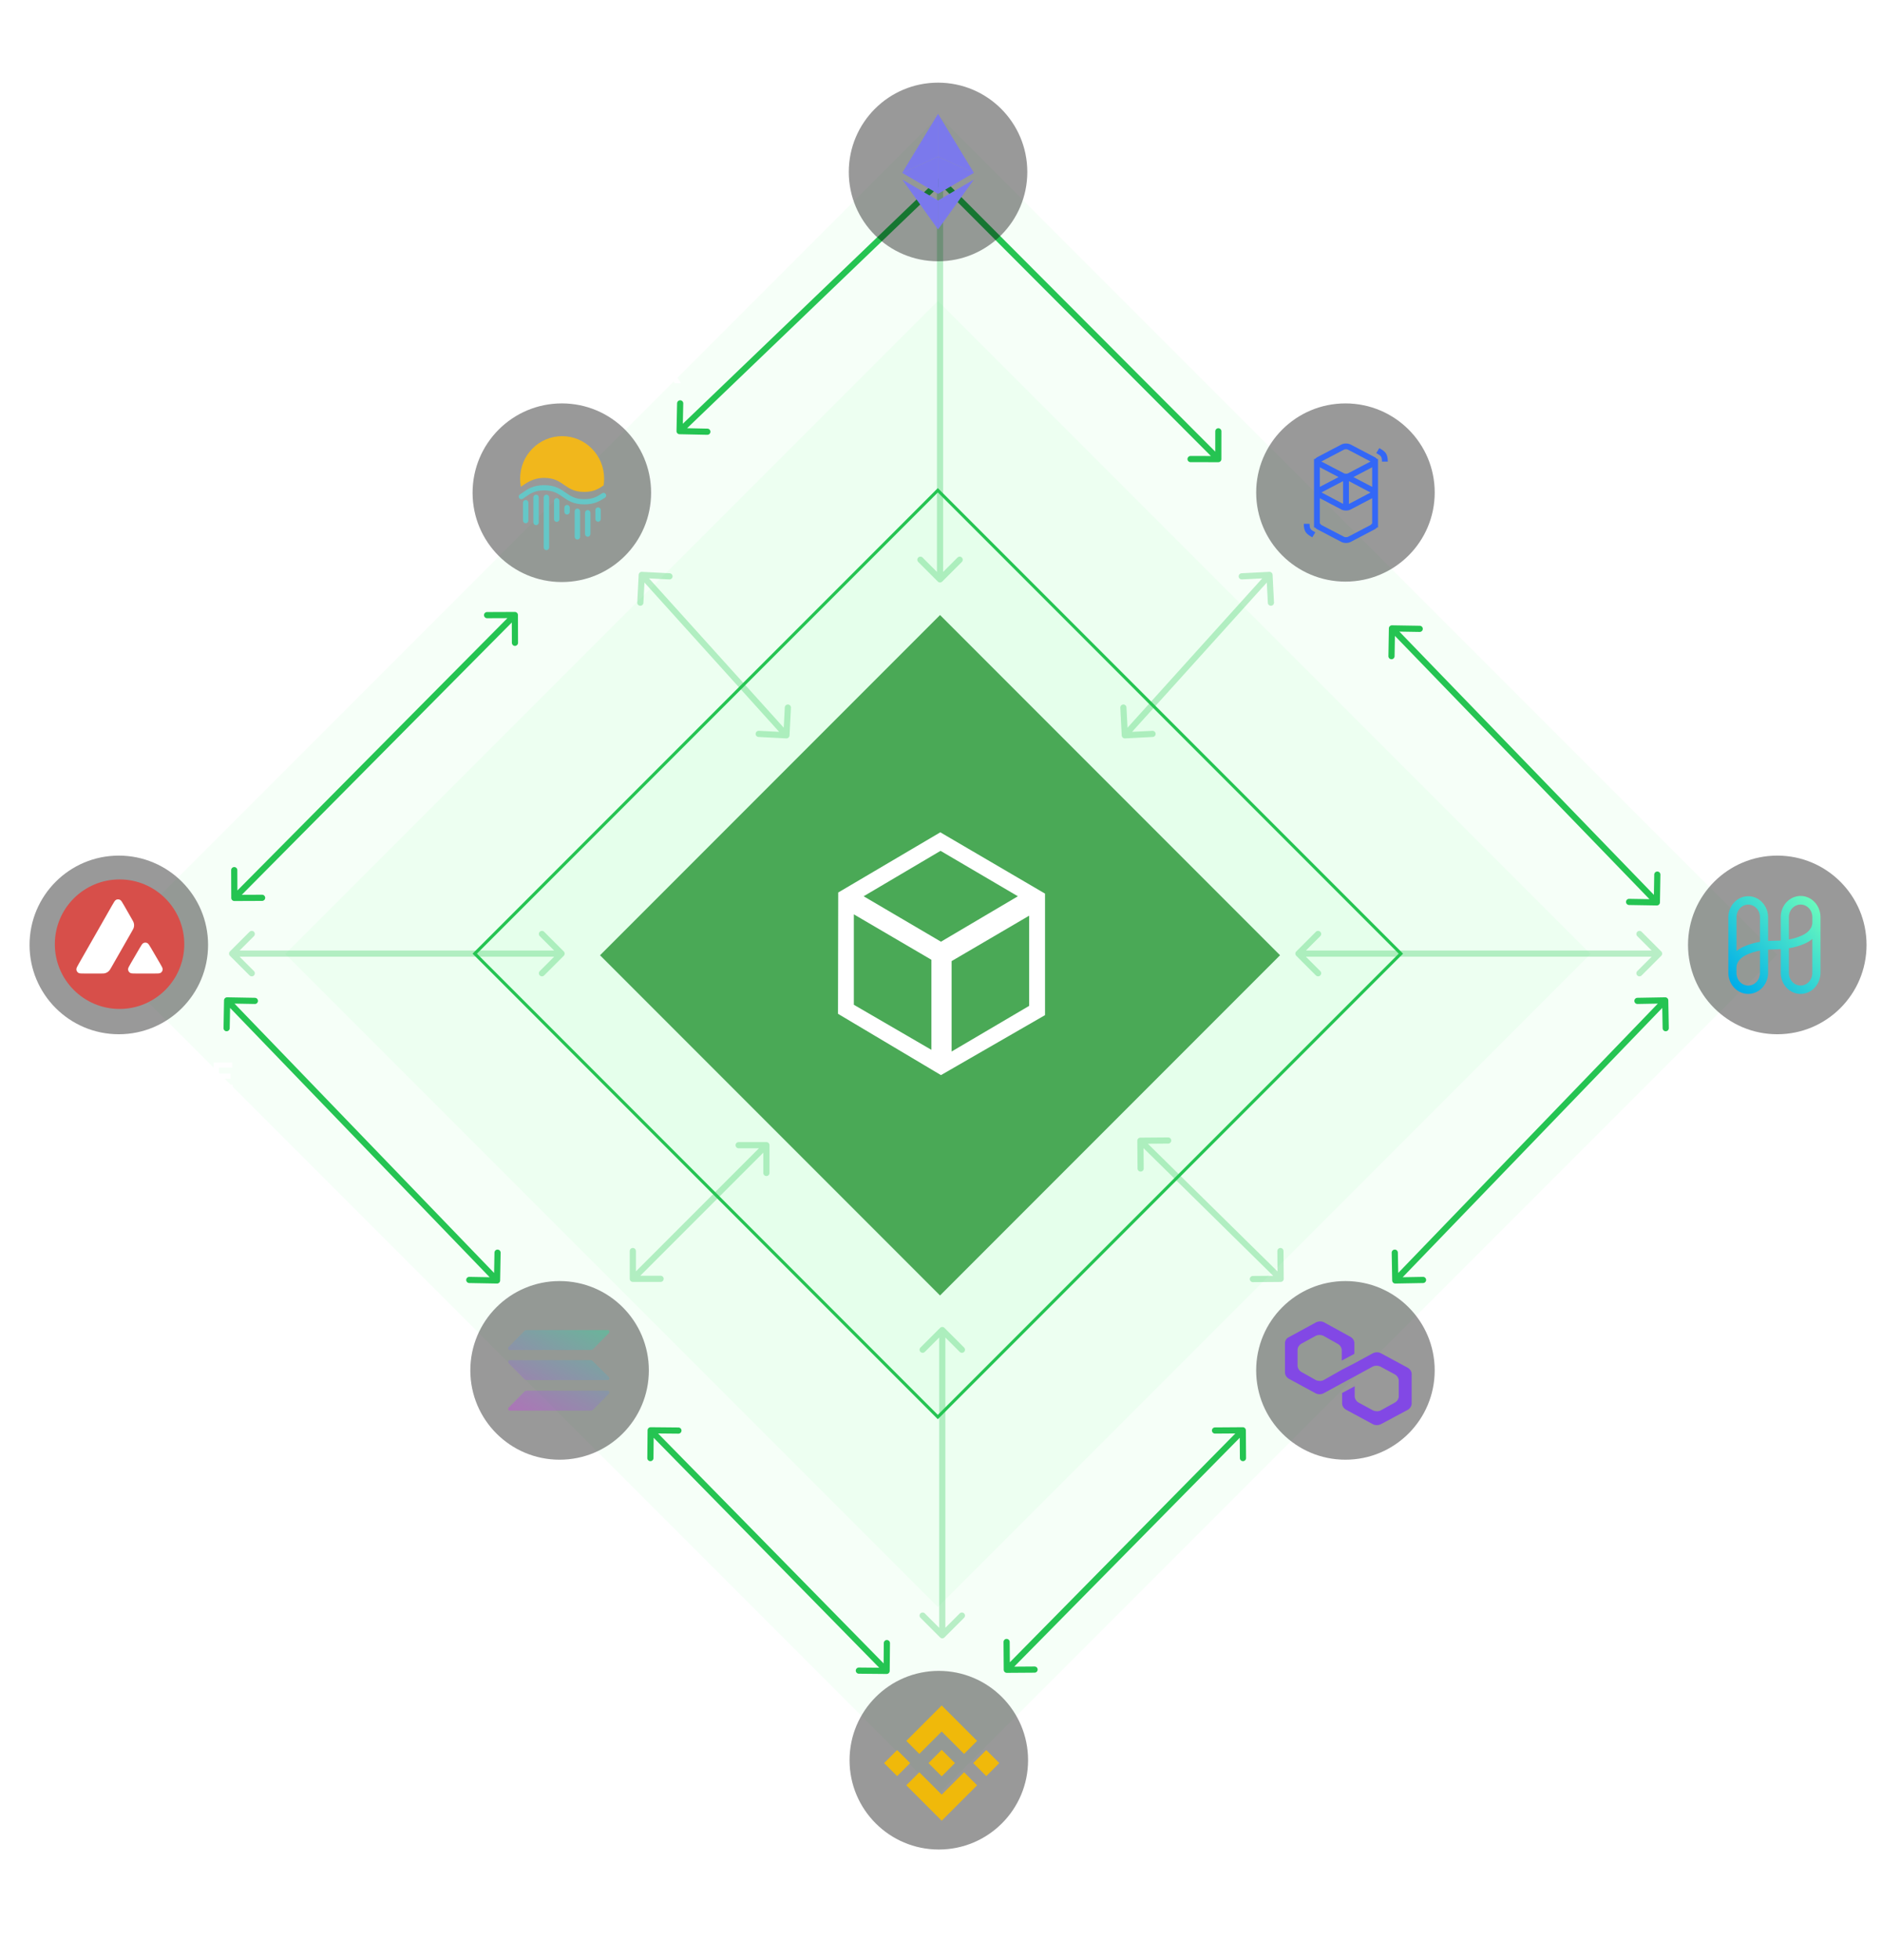 <svg width="610" height="635" viewBox="0 0 610 635" fill="none" xmlns="http://www.w3.org/2000/svg">
<rect x="304.327" y="37.595" width="384.191" height="384.191" transform="rotate(45 304.327 37.595)" fill="#3EFF71" fill-opacity="0.05"/>
<rect x="303.971" y="97.482" width="299.16" height="299.16" transform="rotate(45 303.971 97.482)" fill="#3EFF71" fill-opacity="0.05"/>
<rect x="303.971" y="158.814" width="212.267" height="212.267" transform="rotate(45 303.971 158.814)" fill="#3EFF71" fill-opacity="0.05"/>
<rect x="303.971" y="158.814" width="212.267" height="212.267" transform="rotate(45 303.971 158.814)" stroke="#25C452"/>
<rect x="304.688" y="199.222" width="155.855" height="155.855" transform="rotate(45 304.688 199.222)" fill="url(#paint0_linear_766_1235)"/>
<path d="M338.718 289.464L304.778 269.605L271.684 289.107L271.613 328.396L304.989 348.254L338.718 328.824V289.464ZM304.849 275.606L329.916 290.321L304.989 305.037L279.922 290.321L304.849 275.606ZM301.962 340.111L276.753 325.467V296.179L301.891 310.894V340.111H301.962ZM308.44 311.323L333.577 296.607V325.824L308.44 340.611V311.323Z" fill="white"/>
<path d="M550.645 344.171V353.025H548.901V349.428H544.943V353.025H543.199V344.171H544.943V347.744H548.901V344.171H550.645ZM551.927 353.025L555.921 343.823H556.017L560.011 353.025H557.99L557.304 351.293H554.369L553.647 353.025H551.927ZM554.983 349.825H556.727L555.873 347.672L554.983 349.825ZM563.984 344.171C565.099 344.171 565.953 344.444 566.546 344.989C567.148 345.527 567.448 346.248 567.448 347.155C567.448 347.66 567.34 348.157 567.124 348.646C566.915 349.135 566.558 349.524 566.053 349.813L568.11 353.025H566.077L564.213 350.21H563.046V353.025H561.301V344.171H563.984ZM564.285 348.526C564.638 348.526 564.91 348.454 565.103 348.309C565.303 348.157 565.444 347.981 565.524 347.78C565.604 347.572 565.644 347.383 565.644 347.215C565.644 347.119 565.628 346.998 565.596 346.854C565.572 346.702 565.516 346.549 565.428 346.397C565.339 346.244 565.203 346.116 565.019 346.012C564.842 345.908 564.602 345.855 564.297 345.855H563.046V348.526H564.285ZM569.548 353.025V343.81H569.56L574.047 350.174L578.642 343.81H578.666V353.025H576.922V348.803L574.035 352.905H574.011L571.232 349.067V353.025H569.548ZM580.413 348.61C580.413 348.001 580.53 347.423 580.762 346.878C580.995 346.333 581.316 345.851 581.725 345.434C582.142 345.009 582.623 344.677 583.168 344.436C583.713 344.195 584.299 344.075 584.924 344.075C585.542 344.075 586.123 344.195 586.669 344.436C587.214 344.677 587.695 345.009 588.112 345.434C588.537 345.851 588.866 346.333 589.099 346.878C589.339 347.423 589.459 348.001 589.459 348.61C589.459 349.236 589.339 349.821 589.099 350.366C588.866 350.912 588.537 351.393 588.112 351.81C587.695 352.219 587.214 352.54 586.669 352.772C586.123 353.005 585.542 353.121 584.924 353.121C584.299 353.121 583.713 353.005 583.168 352.772C582.623 352.54 582.142 352.219 581.725 351.81C581.316 351.393 580.995 350.912 580.762 350.366C580.53 349.821 580.413 349.236 580.413 348.61ZM582.218 348.61C582.218 349.131 582.338 349.609 582.579 350.042C582.827 350.467 583.16 350.808 583.577 351.064C583.994 351.313 584.463 351.437 584.985 351.437C585.49 351.437 585.943 351.313 586.344 351.064C586.753 350.808 587.074 350.467 587.306 350.042C587.539 349.609 587.655 349.131 587.655 348.61C587.655 348.073 587.535 347.592 587.294 347.167C587.054 346.734 586.729 346.393 586.32 346.144C585.911 345.888 585.45 345.759 584.936 345.759C584.423 345.759 583.962 345.888 583.553 346.144C583.144 346.393 582.819 346.734 582.579 347.167C582.338 347.592 582.218 348.073 582.218 348.61ZM599.126 353.386L592.931 347.792L592.967 353.025H591.198V343.823H591.271L597.454 349.5L597.418 344.171H599.174V353.386H599.126ZM603.751 350.27L600.492 344.171H602.645L604.678 348.261L606.663 344.171H608.816L605.496 350.27V353.025H603.751V350.27Z" fill="white"/>
<g filter="url(#filter0_b_766_1235)">
<circle cx="576.059" cy="306.083" r="28.933" fill="black" fill-opacity="0.4"/>
</g>
<path d="M583.619 290.217C581.913 290.216 580.276 290.936 579.068 292.219C577.86 293.502 577.179 295.243 577.174 297.06V304.647C576.51 304.695 575.832 304.725 575.128 304.725C574.425 304.725 573.75 304.755 573.083 304.798V297.06C573.055 295.259 572.365 293.541 571.159 292.277C569.954 291.013 568.33 290.304 566.639 290.304C564.948 290.304 563.324 291.013 562.119 292.277C560.913 293.541 560.223 295.259 560.195 297.06V315.194C560.223 316.996 560.913 318.714 562.119 319.977C563.324 321.241 564.948 321.95 566.639 321.95C568.33 321.95 569.954 321.241 571.159 319.977C572.365 318.714 573.055 316.996 573.083 315.194V307.607C573.746 307.559 574.425 307.529 575.128 307.529C575.832 307.529 576.507 307.499 577.174 307.456V315.194C577.201 316.996 577.892 318.714 579.098 319.977C580.303 321.241 581.926 321.95 583.618 321.95C585.309 321.95 586.932 321.241 588.138 319.977C589.343 318.714 590.034 316.996 590.061 315.194V297.06C590.057 295.243 589.376 293.502 588.168 292.219C586.96 290.936 585.324 290.216 583.619 290.217ZM566.638 293.021C567.645 293.02 568.611 293.445 569.324 294.203C570.037 294.96 570.438 295.988 570.441 297.06V305.095C568.556 305.386 566.715 305.94 564.966 306.744C564.208 307.098 563.494 307.552 562.842 308.095V297.06C562.845 295.989 563.245 294.962 563.957 294.205C564.668 293.448 565.633 293.022 566.638 293.021ZM570.441 315.194C570.441 316.268 570.04 317.299 569.327 318.059C568.614 318.819 567.647 319.246 566.638 319.246C565.63 319.246 564.662 318.819 563.949 318.059C563.236 317.299 562.835 316.268 562.835 315.194V313.375C562.835 311.768 564.03 310.246 566.033 309.298C567.444 308.65 568.924 308.189 570.441 307.925V315.194ZM583.619 319.233C582.612 319.234 581.646 318.809 580.933 318.051C580.22 317.294 579.818 316.266 579.816 315.194V307.159C581.701 306.868 583.542 306.314 585.291 305.51C586.049 305.156 586.762 304.702 587.415 304.16V315.194C587.412 316.265 587.011 317.292 586.3 318.049C585.588 318.806 584.624 319.232 583.619 319.233ZM584.224 302.945C582.813 303.594 581.332 304.055 579.816 304.319V297.06C579.816 295.986 580.216 294.955 580.929 294.195C581.643 293.435 582.61 293.009 583.619 293.009C584.627 293.009 585.594 293.435 586.308 294.195C587.021 294.955 587.421 295.986 587.421 297.06V298.879C587.421 300.479 586.227 302.001 584.224 302.945Z" fill="url(#paint1_linear_766_1235)"/>
<path d="M409.955 115.301H415.488V116.986H411.699V118.994H414.983V120.679H411.699V124.155H409.955V115.301ZM415.323 124.155L419.317 114.953H419.413L423.407 124.155H421.386L420.7 122.423H417.765L417.044 124.155H415.323ZM418.379 120.955H420.123L419.269 118.802L418.379 120.955ZM432.625 124.516L426.43 118.922L426.466 124.155H424.698V114.953H424.77L430.953 120.63L430.917 115.301H432.673V124.516H432.625ZM434.352 115.301H440.318V116.986H438.165V124.155H436.421V116.986H434.352V115.301ZM441.155 119.74C441.155 119.131 441.271 118.553 441.504 118.008C441.736 117.463 442.057 116.982 442.466 116.565C442.883 116.14 443.364 115.807 443.909 115.566C444.455 115.326 445.04 115.205 445.666 115.205C446.283 115.205 446.865 115.326 447.41 115.566C447.955 115.807 448.436 116.14 448.853 116.565C449.278 116.982 449.607 117.463 449.84 118.008C450.08 118.553 450.201 119.131 450.201 119.74C450.201 120.366 450.08 120.951 449.84 121.497C449.607 122.042 449.278 122.523 448.853 122.94C448.436 123.349 447.955 123.67 447.41 123.902C446.865 124.135 446.283 124.251 445.666 124.251C445.04 124.251 444.455 124.135 443.909 123.902C443.364 123.67 442.883 123.349 442.466 122.94C442.057 122.523 441.736 122.042 441.504 121.497C441.271 120.951 441.155 120.366 441.155 119.74ZM442.959 119.74C442.959 120.262 443.079 120.739 443.32 121.172C443.569 121.597 443.901 121.938 444.318 122.194C444.735 122.443 445.205 122.567 445.726 122.567C446.231 122.567 446.684 122.443 447.085 122.194C447.494 121.938 447.815 121.597 448.047 121.172C448.28 120.739 448.396 120.262 448.396 119.74C448.396 119.203 448.276 118.722 448.035 118.297C447.795 117.864 447.47 117.523 447.061 117.274C446.652 117.018 446.191 116.889 445.678 116.889C445.164 116.889 444.703 117.018 444.294 117.274C443.885 117.523 443.561 117.864 443.32 118.297C443.079 118.722 442.959 119.203 442.959 119.74ZM451.94 124.155V114.941H451.952L456.439 121.304L461.034 114.941H461.058V124.155H459.314V119.933L456.427 124.035H456.403L453.624 120.197V124.155H451.94Z" fill="white"/>
<g filter="url(#filter1_b_766_1235)">
<ellipse cx="436.09" cy="159.536" rx="28.933" ry="28.862" fill="black" fill-opacity="0.4"/>
</g>
<path d="M445.622 148.108L437.779 143.997C436.912 143.548 435.63 143.548 434.763 143.997L426.92 148.108C426.656 148.258 426.43 148.445 426.241 148.669H425.902V170.87H426.241C426.392 171.094 426.618 171.281 426.92 171.431L434.763 175.542C435.178 175.766 435.743 175.879 436.271 175.879C436.799 175.879 437.365 175.766 437.779 175.542L445.622 171.431C445.924 171.281 446.15 171.094 446.301 170.87H446.64V148.669H446.301C446.15 148.445 445.924 148.258 445.622 148.108ZM427.787 151.36L433.858 154.537L427.787 157.714V151.36ZM435.328 155.845V163.208L428.315 159.508L435.328 155.845ZM437.214 155.845L444.227 159.545L437.214 163.245V155.845ZM438.684 154.537L444.755 151.36V157.714L438.684 154.537ZM435.63 145.641C435.932 145.492 436.573 145.492 436.874 145.641L444.227 149.491L436.912 153.341C436.61 153.49 435.969 153.49 435.668 153.341L428.277 149.491L435.63 145.641ZM436.912 173.898C436.61 174.047 435.969 174.047 435.668 173.898L428.277 170.048L427.787 169.525V161.377L434.763 165.04C435.178 165.264 435.743 165.376 436.271 165.376C436.799 165.376 437.365 165.264 437.779 165.04L444.755 161.377V169.525L444.265 170.048L436.912 173.898Z" fill="#3367F6"/>
<path d="M447.248 145.267L447.059 145.155L446.079 146.762L446.267 146.874C447.587 147.659 447.926 147.846 447.926 149.528H449.812C449.812 146.911 448.907 146.239 447.248 145.267Z" fill="#3367F6"/>
<path d="M424.472 169.674H422.587C422.587 172.29 423.492 172.963 425.151 173.935L425.34 174.047L426.32 172.44L426.131 172.328C424.774 171.543 424.472 171.356 424.472 169.674Z" fill="#3367F6"/>
<path d="M409.219 482.069C410.318 482.069 411.16 482.342 411.746 482.887C412.331 483.424 412.624 484.146 412.624 485.052C412.624 485.413 412.568 485.778 412.455 486.147C412.351 486.508 412.179 486.837 411.938 487.134C411.705 487.43 411.389 487.671 410.988 487.855C410.595 488.032 410.11 488.12 409.532 488.12H408.281V490.923H406.537V482.069H409.219ZM409.52 486.424C409.873 486.424 410.146 486.348 410.338 486.195C410.539 486.035 410.679 485.85 410.759 485.642C410.839 485.433 410.879 485.253 410.879 485.101C410.879 485.012 410.863 484.896 410.831 484.752C410.807 484.599 410.751 484.447 410.663 484.295C410.575 484.142 410.438 484.014 410.254 483.91C410.078 483.805 409.837 483.753 409.532 483.753H408.281V486.424H409.52ZM413.643 486.508C413.643 485.899 413.759 485.321 413.992 484.776C414.224 484.23 414.545 483.749 414.954 483.332C415.371 482.907 415.852 482.574 416.398 482.334C416.943 482.093 417.529 481.973 418.154 481.973C418.772 481.973 419.353 482.093 419.898 482.334C420.444 482.574 420.925 482.907 421.342 483.332C421.767 483.749 422.096 484.23 422.328 484.776C422.569 485.321 422.689 485.899 422.689 486.508C422.689 487.134 422.569 487.719 422.328 488.264C422.096 488.81 421.767 489.291 421.342 489.708C420.925 490.117 420.444 490.438 419.898 490.67C419.353 490.903 418.772 491.019 418.154 491.019C417.529 491.019 416.943 490.903 416.398 490.67C415.852 490.438 415.371 490.117 414.954 489.708C414.545 489.291 414.224 488.81 413.992 488.264C413.759 487.719 413.643 487.134 413.643 486.508ZM415.447 486.508C415.447 487.029 415.568 487.506 415.808 487.939C416.057 488.365 416.39 488.705 416.807 488.962C417.224 489.211 417.693 489.335 418.214 489.335C418.719 489.335 419.173 489.211 419.574 488.962C419.983 488.705 420.303 488.365 420.536 487.939C420.768 487.506 420.885 487.029 420.885 486.508C420.885 485.971 420.764 485.49 420.524 485.064C420.283 484.631 419.958 484.291 419.549 484.042C419.14 483.785 418.679 483.657 418.166 483.657C417.653 483.657 417.192 483.785 416.783 484.042C416.374 484.291 416.049 484.631 415.808 485.064C415.568 485.49 415.447 485.971 415.447 486.508ZM424.428 482.069H426.172V489.239H430.334V490.923H424.428V482.069ZM432.987 488.168L429.727 482.069H431.88L433.913 486.159L435.898 482.069H438.051L434.731 488.168V490.923H432.987V488.168ZM445.648 490.033C445.543 490.145 445.379 490.261 445.154 490.381C444.93 490.494 444.669 490.598 444.373 490.694C444.084 490.79 443.787 490.867 443.482 490.923C443.178 490.987 442.889 491.019 442.616 491.019C441.662 491.019 440.832 490.835 440.126 490.466C439.42 490.097 438.875 489.591 438.49 488.95C438.113 488.308 437.925 487.575 437.925 486.749C437.925 485.939 438.045 485.237 438.286 484.643C438.534 484.042 438.867 483.545 439.284 483.152C439.709 482.751 440.194 482.454 440.74 482.262C441.293 482.069 441.87 481.973 442.472 481.973C443.041 481.973 443.563 482.037 444.036 482.165C444.509 482.286 444.91 482.438 445.239 482.623L444.673 484.246C444.529 484.166 444.336 484.086 444.096 484.006C443.855 483.926 443.611 483.862 443.362 483.813C443.113 483.757 442.893 483.729 442.7 483.729C441.746 483.729 441.012 483.97 440.499 484.451C439.986 484.924 439.729 485.638 439.729 486.592C439.729 487.146 439.854 487.623 440.102 488.024C440.351 488.425 440.696 488.733 441.137 488.95C441.586 489.166 442.095 489.275 442.664 489.275C442.913 489.275 443.142 489.259 443.35 489.227C443.559 489.187 443.735 489.126 443.879 489.046V487.976H442.352V486.291H445.648V490.033ZM447.088 486.508C447.088 485.899 447.204 485.321 447.437 484.776C447.669 484.23 447.99 483.749 448.399 483.332C448.816 482.907 449.297 482.574 449.842 482.334C450.388 482.093 450.973 481.973 451.599 481.973C452.216 481.973 452.798 482.093 453.343 482.334C453.888 482.574 454.369 482.907 454.786 483.332C455.212 483.749 455.54 484.23 455.773 484.776C456.013 485.321 456.134 485.899 456.134 486.508C456.134 487.134 456.013 487.719 455.773 488.264C455.54 488.81 455.212 489.291 454.786 489.708C454.369 490.117 453.888 490.438 453.343 490.67C452.798 490.903 452.216 491.019 451.599 491.019C450.973 491.019 450.388 490.903 449.842 490.67C449.297 490.438 448.816 490.117 448.399 489.708C447.99 489.291 447.669 488.81 447.437 488.264C447.204 487.719 447.088 487.134 447.088 486.508ZM448.892 486.508C448.892 487.029 449.012 487.506 449.253 487.939C449.502 488.365 449.834 488.705 450.251 488.962C450.668 489.211 451.138 489.335 451.659 489.335C452.164 489.335 452.617 489.211 453.018 488.962C453.427 488.705 453.748 488.365 453.981 487.939C454.213 487.506 454.329 487.029 454.329 486.508C454.329 485.971 454.209 485.49 453.968 485.064C453.728 484.631 453.403 484.291 452.994 484.042C452.585 483.785 452.124 483.657 451.611 483.657C451.097 483.657 450.636 483.785 450.227 484.042C449.818 484.291 449.494 484.631 449.253 485.064C449.012 485.49 448.892 485.971 448.892 486.508ZM465.8 491.284L459.605 485.69L459.641 490.923H457.873V481.72H457.945L464.128 487.398L464.092 482.069H465.848V491.284H465.8Z" fill="white"/>
<g filter="url(#filter2_b_766_1235)">
<circle cx="436.085" cy="443.898" r="28.933" fill="black" fill-opacity="0.4"/>
</g>
<path d="M447.564 438.337C446.832 437.946 445.838 437.946 445.001 438.337L438.985 441.609L434.904 443.709L429.045 447.03C428.313 447.421 427.319 447.421 426.482 447.03L421.879 444.442C421.146 444.051 420.571 443.221 420.571 442.342V437.312C420.571 436.53 420.989 435.7 421.879 435.212L426.43 432.721C427.162 432.33 428.156 432.33 428.993 432.721L433.597 435.309C434.329 435.7 434.904 436.53 434.904 437.409V440.73L438.985 438.533V435.114C438.985 434.333 438.566 433.502 437.677 433.014L429.15 428.326C428.418 427.935 427.424 427.935 426.587 428.326L417.798 433.112C416.909 433.502 416.49 434.333 416.49 435.114V444.539C416.49 445.321 416.909 446.151 417.798 446.639L426.43 451.327C427.162 451.718 428.156 451.718 428.993 451.327L434.904 448.104L438.985 445.907L444.896 442.684C445.629 442.293 446.622 442.293 447.459 442.684L452.063 445.174C452.795 445.565 453.371 446.395 453.371 447.274V452.255C453.371 453.037 452.952 453.867 452.063 454.355L447.564 456.846C446.832 457.237 445.838 457.237 445.001 456.846L440.397 454.355C439.665 453.965 439.089 453.134 439.089 452.255V449.032L435.009 451.23V454.551C435.009 455.332 435.428 456.162 436.317 456.651L445.001 461.339C445.733 461.73 446.727 461.73 447.564 461.339L456.248 456.699C456.98 456.309 457.556 455.479 457.556 454.599V445.125C457.556 444.344 457.137 443.514 456.248 443.025L447.564 438.337Z" fill="#8248E5"/>
<path d="M0.675 353.025L4.669 343.823H4.765L8.759 353.025H6.738L6.053 351.293H3.117L2.396 353.025H0.675ZM3.731 349.825H5.475L4.621 347.672L3.731 349.825ZM10.057 344.171L12.078 349.164L13.979 344.171H16.048L12.006 353.434L7.964 344.171H10.057ZM15.383 353.025L19.377 343.823H19.473L23.467 353.025H21.446L20.76 351.293H17.825L17.103 353.025H15.383ZM18.439 349.825H20.183L19.329 347.672L18.439 349.825ZM24.757 344.171H26.502V351.341H30.664V353.025H24.757V344.171ZM31.465 353.025L35.459 343.823H35.555L39.549 353.025H37.528L36.842 351.293H33.907L33.185 353.025H31.465ZM34.521 349.825H36.265L35.411 347.672L34.521 349.825ZM48.767 353.386L42.572 347.792L42.608 353.025H40.84V343.823H40.912L47.095 349.5L47.059 344.171H48.815V353.386H48.767ZM57.735 352.291C57.639 352.371 57.458 352.48 57.194 352.616C56.937 352.752 56.62 352.873 56.243 352.977C55.867 353.081 55.45 353.129 54.992 353.121C54.295 353.105 53.669 352.981 53.116 352.748C52.571 352.508 52.105 352.183 51.72 351.774C51.343 351.365 51.055 350.896 50.854 350.366C50.654 349.837 50.554 349.272 50.554 348.67C50.554 347.772 50.734 346.978 51.095 346.289C51.456 345.599 51.957 345.058 52.599 344.665C53.248 344.272 54.002 344.075 54.86 344.075C55.453 344.075 55.979 344.155 56.436 344.316C56.893 344.476 57.266 344.649 57.555 344.833L56.869 346.481C56.668 346.329 56.4 346.172 56.063 346.012C55.734 345.843 55.353 345.759 54.92 345.759C54.471 345.759 54.05 345.884 53.657 346.132C53.272 346.381 52.959 346.718 52.719 347.143C52.486 347.56 52.37 348.037 52.37 348.574C52.37 349.143 52.478 349.645 52.695 350.078C52.911 350.503 53.22 350.836 53.621 351.076C54.022 351.317 54.491 351.437 55.029 351.437C55.502 351.437 55.907 351.361 56.243 351.208C56.58 351.056 56.837 350.896 57.013 350.727L57.735 352.291ZM66.929 344.171V353.025H65.184V349.428H61.227V353.025H59.483V344.171H61.227V347.744H65.184V344.171H66.929ZM69.209 344.171H75.248V345.855H70.954V347.744H74.755V349.428H70.954V351.341H75.416V353.025H69.209V344.171Z" fill="white"/>
<g filter="url(#filter3_b_766_1235)">
<circle cx="38.51" cy="306.083" r="28.933" fill="black" fill-opacity="0.4"/>
</g>
<circle cx="38.44" cy="306.012" r="18.039" fill="white"/>
<path fill-rule="evenodd" clip-rule="evenodd" d="M38.751 326.818C50.336 326.818 59.727 317.427 59.727 305.842C59.727 294.258 50.336 284.866 38.751 284.866C27.167 284.866 17.775 294.258 17.775 305.842C17.775 317.427 27.167 326.818 38.751 326.818ZM32.413 315.345H27.493C26.326 315.345 25.743 315.345 25.393 315.119C25.016 314.875 24.777 314.466 24.752 314.017C24.729 313.602 25.018 313.095 25.596 312.083L25.596 312.083L36.37 293.208C36.956 292.181 37.249 291.667 37.622 291.476C38.025 291.27 38.503 291.269 38.907 291.475C39.28 291.666 39.574 292.179 40.162 293.206L42.647 297.544L42.647 297.544C43.074 298.29 43.288 298.664 43.382 299.057C43.484 299.486 43.484 299.933 43.382 300.361C43.289 300.755 43.075 301.129 42.648 301.875L36.206 313.146C35.773 313.904 35.556 314.282 35.259 314.566C34.936 314.874 34.545 315.101 34.117 315.228C33.723 315.345 33.287 315.345 32.413 315.345ZM49.969 315.345H44.264C43.087 315.345 42.498 315.345 42.148 315.117C41.769 314.871 41.532 314.458 41.509 314.008C41.489 313.59 41.785 313.082 42.377 312.066L45.225 307.18C45.81 306.176 46.103 305.674 46.473 305.486C46.873 305.283 47.347 305.283 47.747 305.485C48.118 305.673 48.411 306.174 48.997 307.177L48.998 307.177L51.855 312.063C52.45 313.08 52.747 313.589 52.727 314.006C52.705 314.457 52.467 314.871 52.088 315.117C51.738 315.345 51.148 315.345 49.969 315.345Z" fill="#D74F4A"/>
<path d="M279.034 608.472C279.956 608.472 280.69 608.661 281.236 609.038C281.781 609.407 282.054 609.96 282.054 610.698C282.054 611.147 281.957 611.536 281.765 611.865C281.58 612.193 281.324 612.458 280.995 612.658C281.452 612.875 281.813 613.16 282.078 613.513C282.342 613.857 282.475 614.258 282.475 614.715C282.475 615.197 282.386 615.606 282.21 615.942C282.041 616.271 281.809 616.54 281.512 616.748C281.224 616.949 280.895 617.097 280.526 617.193C280.157 617.282 279.776 617.326 279.383 617.326H276.436V608.472H279.034ZM279.239 612.093C279.584 612.093 279.836 611.989 279.997 611.78C280.165 611.572 280.249 611.335 280.249 611.071C280.249 610.766 280.145 610.537 279.936 610.385C279.736 610.233 279.463 610.156 279.118 610.156H278.18V612.093H279.239ZM279.299 615.702C279.684 615.702 280.009 615.626 280.273 615.473C280.538 615.313 280.67 615.06 280.67 614.715C280.67 614.459 280.598 614.266 280.454 614.138C280.309 614.002 280.121 613.909 279.888 613.861C279.664 613.805 279.427 613.777 279.179 613.777H278.18V615.702H279.299ZM284.224 608.472H285.969V617.326H284.224V608.472ZM296.181 617.687L289.986 612.093L290.022 617.326H288.254V608.123H288.326L294.509 613.801L294.473 608.472H296.229V617.687H296.181ZM297.511 617.326L301.504 608.123H301.601L305.594 617.326H303.573L302.888 615.594H299.953L299.231 617.326H297.511ZM300.566 614.126H302.31L301.456 611.973L300.566 614.126ZM314.812 617.687L308.617 612.093L308.653 617.326H306.885V608.123H306.957L313.14 613.801L313.104 608.472H314.86V617.687H314.812ZM323.781 616.592C323.684 616.672 323.504 616.78 323.239 616.917C322.983 617.053 322.666 617.173 322.289 617.278C321.912 617.382 321.495 617.43 321.038 617.422C320.34 617.406 319.715 617.282 319.161 617.049C318.616 616.809 318.151 616.484 317.766 616.075C317.389 615.666 317.1 615.197 316.9 614.667C316.699 614.138 316.599 613.573 316.599 612.971C316.599 612.073 316.779 611.279 317.14 610.589C317.501 609.9 318.002 609.358 318.644 608.965C319.294 608.573 320.047 608.376 320.906 608.376C321.499 608.376 322.024 608.456 322.481 608.617C322.938 608.777 323.311 608.949 323.6 609.134L322.914 610.782C322.714 610.63 322.445 610.473 322.108 610.313C321.78 610.144 321.399 610.06 320.966 610.06C320.517 610.06 320.096 610.184 319.703 610.433C319.318 610.682 319.005 611.018 318.764 611.443C318.532 611.861 318.415 612.338 318.415 612.875C318.415 613.444 318.524 613.946 318.74 614.379C318.957 614.804 319.266 615.136 319.667 615.377C320.067 615.618 320.537 615.738 321.074 615.738C321.547 615.738 321.952 615.662 322.289 615.509C322.626 615.357 322.882 615.197 323.059 615.028L323.781 616.592ZM325.528 608.472H331.567V610.156H327.272V612.045H331.073V613.729H327.272V615.642H331.735V617.326H325.528V608.472ZM266.415 627.613C266.078 627.429 265.733 627.277 265.38 627.156C265.035 627.036 264.71 626.976 264.406 626.976C264.029 626.976 263.732 627.052 263.516 627.204C263.299 627.357 263.191 627.585 263.191 627.89C263.191 628.099 263.271 628.287 263.431 628.456C263.6 628.616 263.812 628.76 264.069 628.889C264.334 629.017 264.606 629.133 264.887 629.237C265.232 629.366 265.565 629.53 265.885 629.731C266.206 629.923 266.471 630.192 266.679 630.537C266.888 630.873 266.992 631.322 266.992 631.884C266.992 632.333 266.876 632.75 266.643 633.135C266.411 633.52 266.07 633.833 265.621 634.073C265.172 634.306 264.618 634.422 263.961 634.422C263.455 634.422 262.938 634.346 262.409 634.193C261.888 634.041 261.394 633.801 260.929 633.472L261.699 632.112C262.004 632.337 262.353 632.521 262.746 632.666C263.139 632.81 263.491 632.882 263.804 632.882C264.013 632.882 264.221 632.854 264.43 632.798C264.646 632.734 264.823 632.63 264.959 632.485C265.103 632.341 265.176 632.14 265.176 631.884C265.176 631.619 265.047 631.391 264.791 631.198C264.542 630.998 264.241 630.829 263.888 630.693C263.616 630.589 263.335 630.468 263.046 630.332C262.758 630.196 262.485 630.031 262.228 629.839C261.98 629.638 261.775 629.394 261.615 629.105C261.463 628.808 261.386 628.448 261.386 628.022C261.386 627.509 261.499 627.064 261.723 626.687C261.956 626.31 262.281 626.014 262.698 625.797C263.115 625.573 263.596 625.448 264.141 625.424C264.855 625.424 265.432 625.508 265.873 625.677C266.322 625.845 266.723 626.046 267.076 626.278L266.415 627.613ZM268.7 634.326V625.111H268.712L273.199 631.475L277.794 625.111H277.818V634.326H276.074V630.104L273.187 634.206H273.163L270.384 630.368V634.326H268.7ZM279.108 634.326L283.102 625.123H283.198L287.192 634.326H285.171L284.486 632.594H281.55L280.829 634.326H279.108ZM282.164 631.126H283.908L283.054 628.973L282.164 631.126ZM291.165 625.472C292.28 625.472 293.134 625.745 293.728 626.29C294.329 626.828 294.63 627.549 294.63 628.456C294.63 628.961 294.521 629.458 294.305 629.947C294.096 630.436 293.74 630.825 293.234 631.114L295.291 634.326H293.258L291.394 631.511H290.227V634.326H288.483V625.472H291.165ZM291.466 629.827C291.819 629.827 292.092 629.755 292.284 629.61C292.484 629.458 292.625 629.282 292.705 629.081C292.785 628.873 292.825 628.684 292.825 628.516C292.825 628.419 292.809 628.299 292.777 628.155C292.753 628.002 292.697 627.85 292.609 627.698C292.521 627.545 292.384 627.417 292.2 627.313C292.023 627.208 291.783 627.156 291.478 627.156H290.227V629.827H291.466ZM295.952 625.472H301.918V627.156H299.765V634.326H298.021V627.156H295.952V625.472ZM314.154 633.592C314.057 633.672 313.877 633.78 313.612 633.917C313.356 634.053 313.039 634.173 312.662 634.278C312.285 634.382 311.868 634.43 311.411 634.422C310.713 634.406 310.088 634.282 309.534 634.049C308.989 633.809 308.524 633.484 308.139 633.075C307.762 632.666 307.473 632.197 307.273 631.667C307.072 631.138 306.972 630.573 306.972 629.971C306.972 629.073 307.153 628.279 307.513 627.589C307.874 626.9 308.376 626.358 309.017 625.965C309.667 625.573 310.42 625.376 311.279 625.376C311.872 625.376 312.397 625.456 312.854 625.617C313.312 625.777 313.684 625.949 313.973 626.134L313.287 627.782C313.087 627.63 312.818 627.473 312.482 627.313C312.153 627.144 311.772 627.06 311.339 627.06C310.89 627.06 310.469 627.184 310.076 627.433C309.691 627.682 309.378 628.018 309.137 628.443C308.905 628.861 308.789 629.338 308.789 629.875C308.789 630.444 308.897 630.946 309.113 631.379C309.33 631.804 309.639 632.136 310.04 632.377C310.441 632.618 310.91 632.738 311.447 632.738C311.92 632.738 312.325 632.662 312.662 632.509C312.999 632.357 313.255 632.197 313.432 632.028L314.154 633.592ZM323.347 625.472V634.326H321.603V630.729H317.645V634.326H315.901V625.472H317.645V629.045H321.603V625.472H323.347ZM324.629 634.326L328.623 625.123H328.719L332.713 634.326H330.692L330.006 632.594H327.071L326.35 634.326H324.629ZM327.685 631.126H329.429L328.575 628.973L327.685 631.126ZM334.004 625.472H335.748V634.326H334.004V625.472ZM345.96 634.687L339.765 629.093L339.801 634.326H338.033V625.123H338.105L344.288 630.801L344.252 625.472H346.008V634.687H345.96Z" fill="white"/>
<g filter="url(#filter4_b_766_1235)">
<circle cx="304.291" cy="570.17" r="28.933" fill="black" fill-opacity="0.4"/>
</g>
<path d="M305.226 560.875L297.976 568.124L293.757 563.906L305.226 552.437L316.698 563.909L312.479 568.128L305.226 560.875Z" fill="#F0B90A"/>
<path d="M294.997 571.102L290.778 566.884L286.56 571.103L290.778 575.321L294.997 571.102Z" fill="#F0B90A"/>
<path d="M305.226 581.331L297.976 574.082L293.751 578.295L293.757 578.301L305.226 589.769L316.698 578.297L316.7 578.294L312.479 574.078L305.226 581.331Z" fill="#F0B90A"/>
<path d="M319.674 575.323L323.892 571.104L319.673 566.886L315.455 571.105L319.674 575.323Z" fill="#F0B90A"/>
<path d="M309.506 571.101H309.508L305.227 566.82L300.95 571.109L305.227 575.386L309.508 571.105L309.51 571.103L309.506 571.101Z" fill="#F0B90A"/>
<path d="M142.636 124.155V114.941H142.648L147.135 121.304L151.73 114.941H151.754V124.155H150.01V119.933L147.123 124.035H147.099L144.32 120.197V124.155H142.636ZM153.501 119.74C153.501 119.131 153.618 118.553 153.85 118.008C154.083 117.463 154.404 116.982 154.813 116.565C155.23 116.14 155.711 115.807 156.256 115.566C156.801 115.326 157.387 115.205 158.012 115.205C158.63 115.205 159.211 115.326 159.757 115.566C160.302 115.807 160.783 116.14 161.2 116.565C161.625 116.982 161.954 117.463 162.186 118.008C162.427 118.553 162.547 119.131 162.547 119.74C162.547 120.366 162.427 120.951 162.186 121.497C161.954 122.042 161.625 122.523 161.2 122.94C160.783 123.349 160.302 123.67 159.757 123.902C159.211 124.135 158.63 124.251 158.012 124.251C157.387 124.251 156.801 124.135 156.256 123.902C155.711 123.67 155.23 123.349 154.813 122.94C154.404 122.523 154.083 122.042 153.85 121.497C153.618 120.951 153.501 120.366 153.501 119.74ZM155.306 119.74C155.306 120.262 155.426 120.739 155.667 121.172C155.915 121.597 156.248 121.938 156.665 122.194C157.082 122.443 157.551 122.567 158.072 122.567C158.578 122.567 159.031 122.443 159.432 122.194C159.841 121.938 160.162 121.597 160.394 121.172C160.627 120.739 160.743 120.262 160.743 119.74C160.743 119.203 160.623 118.722 160.382 118.297C160.141 117.864 159.817 117.523 159.408 117.274C158.999 117.018 158.538 116.889 158.024 116.889C157.511 116.889 157.05 117.018 156.641 117.274C156.232 117.523 155.907 117.864 155.667 118.297C155.426 118.722 155.306 119.203 155.306 119.74ZM163.745 119.74C163.745 119.131 163.861 118.553 164.094 118.008C164.326 117.463 164.647 116.982 165.056 116.565C165.473 116.14 165.954 115.807 166.5 115.566C167.045 115.326 167.63 115.205 168.256 115.205C168.873 115.205 169.455 115.326 170 115.566C170.546 115.807 171.027 116.14 171.444 116.565C171.869 116.982 172.198 117.463 172.43 118.008C172.671 118.553 172.791 119.131 172.791 119.74C172.791 120.366 172.671 120.951 172.43 121.497C172.198 122.042 171.869 122.523 171.444 122.94C171.027 123.349 170.546 123.67 170 123.902C169.455 124.135 168.873 124.251 168.256 124.251C167.63 124.251 167.045 124.135 166.5 123.902C165.954 123.67 165.473 123.349 165.056 122.94C164.647 122.523 164.326 122.042 164.094 121.497C163.861 120.951 163.745 120.366 163.745 119.74ZM165.549 119.74C165.549 120.262 165.67 120.739 165.91 121.172C166.159 121.597 166.492 121.938 166.909 122.194C167.326 122.443 167.795 122.567 168.316 122.567C168.821 122.567 169.274 122.443 169.675 122.194C170.084 121.938 170.405 121.597 170.638 121.172C170.87 120.739 170.987 120.262 170.987 119.74C170.987 119.203 170.866 118.722 170.626 118.297C170.385 117.864 170.06 117.523 169.651 117.274C169.242 117.018 168.781 116.889 168.268 116.889C167.755 116.889 167.294 117.018 166.885 117.274C166.476 117.523 166.151 117.864 165.91 118.297C165.67 118.722 165.549 119.203 165.549 119.74ZM182.457 124.516L176.262 118.922L176.298 124.155H174.53V114.953H174.602L180.785 120.63L180.749 115.301H182.505V124.516H182.457ZM187.468 115.301C188.583 115.301 189.437 115.574 190.03 116.119C190.632 116.657 190.932 117.379 190.932 118.285C190.932 118.79 190.824 119.287 190.608 119.776C190.399 120.266 190.042 120.655 189.537 120.943L191.594 124.155H189.561L187.696 121.34H186.53V124.155H184.785V115.301H187.468ZM187.769 119.656C188.122 119.656 188.394 119.584 188.587 119.44C188.787 119.287 188.927 119.111 189.008 118.91C189.088 118.702 189.128 118.513 189.128 118.345C189.128 118.249 189.112 118.128 189.08 117.984C189.056 117.832 189 117.679 188.911 117.527C188.823 117.375 188.687 117.246 188.502 117.142C188.326 117.038 188.085 116.986 187.781 116.986H186.53V119.656H187.769ZM193.032 115.301H194.776V124.155H193.032V115.301ZM198.397 115.301L200.418 120.294L202.318 115.301H204.387L200.345 124.564L196.304 115.301H198.397ZM205.919 115.301H211.958V116.986H207.663V118.874H211.464V120.558H207.663V122.471H212.126V124.155H205.919V115.301ZM216.613 115.301C217.728 115.301 218.582 115.574 219.175 116.119C219.777 116.657 220.077 117.379 220.077 118.285C220.077 118.79 219.969 119.287 219.753 119.776C219.544 120.266 219.187 120.655 218.682 120.943L220.739 124.155H218.706L216.842 121.34H215.675V124.155H213.931V115.301H216.613ZM216.914 119.656C217.267 119.656 217.539 119.584 217.732 119.44C217.932 119.287 218.073 119.111 218.153 118.91C218.233 118.702 218.273 118.513 218.273 118.345C218.273 118.249 218.257 118.128 218.225 117.984C218.201 117.832 218.145 117.679 218.057 117.527C217.968 117.375 217.832 117.246 217.648 117.142C217.471 117.038 217.231 116.986 216.926 116.986H215.675V119.656H216.914Z" fill="white"/>
<g filter="url(#filter5_b_766_1235)">
<circle cx="181.376" cy="443.898" r="28.933" fill="black" fill-opacity="0.4"/>
</g>
<path opacity="0.5" d="M160.935 483.749C160.598 483.565 160.253 483.413 159.901 483.292C159.556 483.172 159.231 483.112 158.926 483.112C158.549 483.112 158.253 483.188 158.036 483.34C157.82 483.493 157.711 483.721 157.711 484.026C157.711 484.235 157.791 484.423 157.952 484.591C158.12 484.752 158.333 484.896 158.589 485.024C158.854 485.153 159.127 485.269 159.407 485.373C159.752 485.502 160.085 485.666 160.406 485.866C160.727 486.059 160.991 486.328 161.2 486.672C161.408 487.009 161.513 487.458 161.513 488.02C161.513 488.469 161.396 488.886 161.164 489.271C160.931 489.656 160.59 489.968 160.141 490.209C159.692 490.442 159.139 490.558 158.481 490.558C157.976 490.558 157.459 490.482 156.929 490.329C156.408 490.177 155.915 489.936 155.45 489.608L156.22 488.248C156.524 488.473 156.873 488.657 157.266 488.802C157.659 488.946 158.012 489.018 158.325 489.018C158.533 489.018 158.742 488.99 158.95 488.934C159.167 488.87 159.343 488.766 159.48 488.621C159.624 488.477 159.696 488.276 159.696 488.02C159.696 487.755 159.568 487.527 159.311 487.334C159.063 487.134 158.762 486.965 158.409 486.829C158.136 486.725 157.856 486.604 157.567 486.468C157.278 486.332 157.006 486.167 156.749 485.975C156.5 485.774 156.296 485.53 156.135 485.241C155.983 484.944 155.907 484.583 155.907 484.158C155.907 483.645 156.019 483.2 156.244 482.823C156.476 482.446 156.801 482.149 157.218 481.933C157.635 481.708 158.116 481.584 158.662 481.56C159.375 481.56 159.953 481.644 160.394 481.813C160.843 481.981 161.244 482.182 161.597 482.414L160.935 483.749ZM162.679 486.047C162.679 485.437 162.796 484.86 163.028 484.315C163.261 483.769 163.582 483.288 163.991 482.871C164.408 482.446 164.889 482.113 165.434 481.873C165.979 481.632 166.565 481.512 167.19 481.512C167.808 481.512 168.389 481.632 168.935 481.873C169.48 482.113 169.961 482.446 170.378 482.871C170.803 483.288 171.132 483.769 171.365 484.315C171.605 484.86 171.725 485.437 171.725 486.047C171.725 486.672 171.605 487.258 171.365 487.803C171.132 488.349 170.803 488.83 170.378 489.247C169.961 489.656 169.48 489.976 168.935 490.209C168.389 490.442 167.808 490.558 167.19 490.558C166.565 490.558 165.979 490.442 165.434 490.209C164.889 489.976 164.408 489.656 163.991 489.247C163.582 488.83 163.261 488.349 163.028 487.803C162.796 487.258 162.679 486.672 162.679 486.047ZM164.484 486.047C164.484 486.568 164.604 487.045 164.845 487.478C165.093 487.903 165.426 488.244 165.843 488.501C166.26 488.75 166.729 488.874 167.251 488.874C167.756 488.874 168.209 488.75 168.61 488.501C169.019 488.244 169.34 487.903 169.572 487.478C169.805 487.045 169.921 486.568 169.921 486.047C169.921 485.51 169.801 485.028 169.56 484.603C169.32 484.17 168.995 483.83 168.586 483.581C168.177 483.324 167.716 483.196 167.202 483.196C166.689 483.196 166.228 483.324 165.819 483.581C165.41 483.83 165.085 484.17 164.845 484.603C164.604 485.028 164.484 485.51 164.484 486.047ZM173.464 481.608H175.209V488.778H179.371V490.462H173.464V481.608ZM180.172 490.462L184.166 481.259H184.262L188.256 490.462H186.235L185.549 488.729H182.614L181.892 490.462H180.172ZM183.228 487.262H184.972L184.118 485.109L183.228 487.262ZM197.474 490.823L191.279 485.229L191.315 490.462H189.547V481.259H189.619L195.802 486.937L195.766 481.608H197.522V490.823H197.474ZM198.804 490.462L202.797 481.259H202.893L206.887 490.462H204.866L204.181 488.729H201.245L200.524 490.462H198.804ZM201.859 487.262H203.603L202.749 485.109L201.859 487.262Z" fill="white"/>
<g filter="url(#filter6_b_766_1235)">
<circle cx="182.105" cy="159.605" r="28.933" fill="black" fill-opacity="0.4"/>
</g>
<path d="M170.396 169.489C169.91 169.489 169.518 169.092 169.518 168.6V162.852C169.518 162.361 169.91 161.964 170.396 161.964C170.882 161.964 171.274 162.361 171.274 162.852V168.6C171.274 169.092 170.882 169.489 170.396 169.489Z" fill="#65C7C7"/>
<path d="M173.747 170.112C173.262 170.112 172.869 169.715 172.869 169.223V161.112C172.869 160.62 173.262 160.223 173.747 160.223C174.233 160.223 174.626 160.62 174.626 161.112V169.223C174.644 169.715 174.233 170.112 173.747 170.112Z" fill="#65C7C7"/>
<path d="M180.446 169.055C179.96 169.055 179.568 168.658 179.568 168.166V162.229C179.568 161.738 179.96 161.341 180.446 161.341C180.932 161.341 181.324 161.738 181.324 162.229V168.166C181.324 168.658 180.932 169.055 180.446 169.055Z" fill="#65C7C7"/>
<path d="M183.797 166.674C183.312 166.674 182.919 166.277 182.919 165.785V164.443C182.919 163.951 183.312 163.554 183.797 163.554C184.283 163.554 184.676 163.951 184.676 164.443V165.785C184.676 166.258 184.283 166.674 183.797 166.674Z" fill="#65C7C7"/>
<path d="M177.107 178.205C176.621 178.205 176.229 177.808 176.229 177.316V161.113C176.229 160.621 176.621 160.224 177.107 160.224C177.593 160.224 177.985 160.621 177.985 161.113V177.316C177.985 177.808 177.593 178.205 177.107 178.205Z" fill="#65C7C7"/>
<path d="M187.14 174.766C186.655 174.766 186.262 174.369 186.262 173.878V165.634C186.262 165.142 186.655 164.745 187.14 164.745C187.626 164.745 188.019 165.142 188.019 165.634V173.878C188.037 174.369 187.626 174.766 187.14 174.766Z" fill="#65C7C7"/>
<path d="M190.496 173.862C190.01 173.862 189.617 173.465 189.617 172.973V166.11C189.617 165.618 190.01 165.221 190.496 165.221C190.981 165.221 191.374 165.618 191.374 166.11V172.973C191.374 173.465 190.981 173.862 190.496 173.862Z" fill="#65C7C7"/>
<path d="M193.851 169.003C193.365 169.003 192.973 168.606 192.973 168.114V165.24C192.973 164.749 193.365 164.352 193.851 164.352C194.337 164.352 194.729 164.749 194.729 165.24V168.114C194.729 168.606 194.337 169.003 193.851 169.003Z" fill="#65C7C7"/>
<path d="M189.386 163.382C185.873 163.382 184.098 162.153 182.398 160.962C180.828 159.865 179.352 158.844 176.363 158.844C173.373 158.844 171.897 159.865 170.327 160.962C170.028 161.17 169.73 161.378 169.412 161.586C169.02 161.832 168.496 161.718 168.253 161.34C168.011 160.943 168.123 160.414 168.496 160.168C168.795 159.979 169.076 159.79 169.375 159.582C171.075 158.391 172.85 157.162 176.363 157.162C179.875 157.162 181.65 158.391 183.351 159.582C184.92 160.678 186.396 161.699 189.386 161.699C192.151 161.699 193.571 160.867 195.141 159.79C195.533 159.525 196.056 159.62 196.318 160.017C196.58 160.414 196.486 160.943 196.094 161.208C194.394 162.342 192.618 163.382 189.386 163.382Z" fill="#65C7C7"/>
<path d="M176.339 154.8C182.86 154.8 182.86 159.338 189.362 159.338C192.426 159.338 194.052 158.336 195.584 157.277L195.64 157.239C195.752 156.54 195.808 155.802 195.808 155.065C195.827 147.445 189.717 141.281 182.206 141.281C174.676 141.281 168.584 147.445 168.584 155.065C168.584 155.954 168.678 156.823 168.827 157.674C170.696 156.407 172.77 154.8 176.339 154.8Z" fill="#F1B71C"/>
<path opacity="0.3" d="M74.53 308.19C74.139 308.58 74.139 309.214 74.53 309.604L80.894 315.968C81.284 316.359 81.918 316.359 82.308 315.968C82.698 315.578 82.698 314.944 82.308 314.554L76.651 308.897L82.308 303.24C82.698 302.85 82.698 302.216 82.308 301.826C81.918 301.435 81.284 301.435 80.894 301.826L74.53 308.19ZM182.734 309.604C183.124 309.214 183.124 308.58 182.734 308.19L176.37 301.826C175.979 301.435 175.346 301.435 174.956 301.826C174.565 302.216 174.565 302.85 174.956 303.24L180.612 308.897L174.956 314.554C174.565 314.944 174.565 315.578 174.956 315.968C175.346 316.359 175.979 316.359 176.37 315.968L182.734 309.604ZM75.237 309.897H182.027V307.897H75.237V309.897Z" fill="#25C452"/>
<path opacity="0.3" d="M420.151 308.19C419.761 308.58 419.761 309.214 420.151 309.604L426.515 315.968C426.906 316.359 427.539 316.359 427.929 315.968C428.32 315.578 428.32 314.944 427.929 314.554L422.272 308.897L427.929 303.24C428.32 302.85 428.32 302.216 427.929 301.826C427.539 301.435 426.906 301.435 426.515 301.826L420.151 308.19ZM538.457 309.604C538.847 309.214 538.847 308.58 538.457 308.19L532.093 301.826C531.702 301.435 531.069 301.435 530.679 301.826C530.288 302.216 530.288 302.85 530.679 303.24L536.336 308.897L530.679 314.554C530.288 314.944 530.288 315.578 530.679 315.968C531.069 316.359 531.702 316.359 532.093 315.968L538.457 309.604ZM420.858 309.897H537.75V307.897H420.858V309.897Z" fill="#25C452"/>
<path opacity="0.3" d="M303.981 188.385C304.371 188.775 305.005 188.775 305.395 188.385L311.759 182.021C312.15 181.63 312.15 180.997 311.759 180.606C311.369 180.216 310.735 180.216 310.345 180.606L304.688 186.263L299.031 180.606C298.641 180.216 298.007 180.216 297.617 180.606C297.226 180.997 297.226 181.63 297.617 182.021L303.981 188.385ZM305.688 187.677L305.688 59.241L303.688 59.241L303.688 187.677L305.688 187.677Z" fill="#25C452"/>
<path opacity="0.3" d="M254.856 239.183C255.407 239.211 255.877 238.787 255.905 238.236L256.365 229.247C256.393 228.696 255.969 228.226 255.417 228.198C254.865 228.169 254.395 228.594 254.367 229.145L253.959 237.135L245.969 236.727C245.418 236.698 244.948 237.123 244.92 237.674C244.892 238.226 245.316 238.696 245.867 238.724L254.856 239.183ZM208.057 185.234C207.505 185.206 207.035 185.63 207.007 186.182L206.548 195.17C206.52 195.722 206.944 196.192 207.496 196.22C208.047 196.248 208.517 195.824 208.545 195.272L208.954 187.283L216.943 187.691C217.495 187.719 217.965 187.295 217.993 186.743C218.021 186.192 217.597 185.722 217.045 185.693L208.057 185.234ZM255.649 237.514L208.748 185.563L207.264 186.903L254.164 238.855L255.649 237.514Z" fill="#25C452"/>
<path opacity="0.3" d="M364.627 239.183C364.076 239.211 363.606 238.787 363.577 238.236L363.118 229.247C363.09 228.696 363.514 228.226 364.066 228.198C364.617 228.169 365.087 228.594 365.115 229.145L365.524 237.135L373.513 236.727C374.065 236.698 374.535 237.123 374.563 237.674C374.591 238.226 374.167 238.696 373.615 238.724L364.627 239.183ZM411.426 185.234C411.977 185.206 412.447 185.63 412.476 186.182L412.935 195.17C412.963 195.722 412.539 196.192 411.987 196.22C411.436 196.248 410.966 195.824 410.937 195.272L410.529 187.283L402.54 187.691C401.988 187.719 401.518 187.295 401.49 186.743C401.462 186.192 401.886 185.722 402.438 185.693L411.426 185.234ZM363.834 237.514L410.735 185.563L412.219 186.903L365.318 238.855L363.834 237.514Z" fill="#25C452"/>
<path opacity="0.3" d="M249.41 370.951C249.41 370.399 248.962 369.951 248.41 369.951L239.41 369.951C238.857 369.951 238.41 370.399 238.41 370.951C238.41 371.504 238.857 371.951 239.41 371.951L247.41 371.951L247.41 379.951C247.41 380.504 247.857 380.951 248.41 380.951C248.962 380.951 249.41 380.504 249.41 379.951L249.41 370.951ZM204.116 414.244C204.116 414.797 204.564 415.244 205.116 415.244L214.116 415.244C214.669 415.244 215.116 414.797 215.116 414.244C215.116 413.692 214.669 413.244 214.116 413.244L206.116 413.244L206.116 405.244C206.116 404.692 205.669 404.244 205.116 404.244C204.564 404.244 204.116 404.692 204.116 405.244L204.116 414.244ZM247.702 370.244L204.409 413.537L205.824 414.951L249.117 371.658L247.702 370.244Z" fill="#25C452"/>
<path opacity="0.3" d="M368.63 369.516C368.625 368.964 369.07 368.513 369.622 368.508L378.622 368.436C379.174 368.432 379.625 368.876 379.63 369.428C379.634 369.98 379.19 370.432 378.638 370.436L370.638 370.5L370.702 378.5C370.706 379.052 370.262 379.503 369.71 379.508C369.158 379.512 368.706 379.068 368.702 378.516L368.63 369.516ZM416.088 414.236C416.092 414.789 415.648 415.24 415.096 415.244L406.096 415.316C405.544 415.321 405.092 414.877 405.088 414.324C405.084 413.772 405.528 413.321 406.08 413.316L414.08 413.252L414.016 405.253C414.011 404.7 414.455 404.249 415.008 404.245C415.56 404.24 416.011 404.684 416.016 405.237L416.088 414.236ZM370.331 368.795L415.789 413.532L414.386 414.957L368.928 370.221L370.331 368.795Z" fill="#25C452"/>
<path opacity="0.3" d="M304.706 530.399C305.097 530.79 305.73 530.79 306.12 530.399L312.484 524.035C312.875 523.645 312.875 523.012 312.484 522.621C312.094 522.231 311.461 522.231 311.07 522.621L305.413 528.278L299.756 522.621C299.366 522.231 298.733 522.231 298.342 522.621C297.952 523.012 297.952 523.645 298.342 524.035L304.706 530.399ZM306.12 430.133C305.73 429.742 305.097 429.742 304.706 430.133L298.342 436.496C297.952 436.887 297.952 437.52 298.342 437.911C298.733 438.301 299.366 438.301 299.756 437.911L305.413 432.254L311.07 437.911C311.461 438.301 312.094 438.301 312.484 437.911C312.875 437.52 312.875 436.887 312.484 436.496L306.12 430.133ZM306.413 529.692L306.413 430.84L304.413 430.84L304.413 529.692H306.413Z" fill="#25C452"/>
<path d="M167.874 199.218C167.872 198.666 167.422 198.22 166.87 198.222L157.87 198.258C157.318 198.26 156.872 198.709 156.874 199.261C156.876 199.814 157.326 200.26 157.878 200.257L165.878 200.226L165.909 208.226C165.912 208.778 166.361 209.224 166.913 209.222C167.466 209.22 167.912 208.77 167.909 208.218L167.874 199.218ZM74.958 290.863C74.96 291.415 75.41 291.861 75.962 291.859L84.962 291.823C85.514 291.821 85.96 291.372 85.958 290.82C85.956 290.267 85.507 289.821 84.954 289.823L76.954 289.855L76.923 281.855C76.921 281.303 76.471 280.857 75.919 280.859C75.366 280.861 74.921 281.311 74.923 281.863L74.958 290.863ZM166.164 198.518L75.248 290.155L76.668 291.563L167.584 199.926L166.164 198.518Z" fill="#25C452"/>
<path d="M304.869 58.519L305.577 57.813L304.884 57.119L304.177 57.798L304.869 58.519ZM219.273 139.637C219.261 140.189 219.699 140.646 220.252 140.657L229.25 140.845C229.802 140.857 230.259 140.418 230.27 139.866C230.282 139.314 229.844 138.857 229.291 138.846L221.293 138.679L221.46 130.68C221.472 130.128 221.033 129.671 220.481 129.66C219.929 129.648 219.472 130.087 219.46 130.639L219.273 139.637ZM394.887 149.713C395.439 149.714 395.888 149.267 395.888 148.714L395.897 139.714C395.897 139.162 395.45 138.714 394.898 138.713C394.345 138.713 393.897 139.16 393.897 139.712L393.889 147.712L385.889 147.705C385.337 147.704 384.889 148.151 384.888 148.704C384.888 149.256 385.335 149.704 385.887 149.705L394.887 149.713ZM304.177 57.798L219.58 138.936L220.965 140.379L305.561 59.241L304.177 57.798ZM304.161 59.226L394.18 149.42L395.596 148.007L305.577 57.813L304.161 59.226Z" fill="#25C452"/>
<path d="M73.633 323.051C73.08 323.041 72.625 323.481 72.615 324.033L72.452 333.031C72.442 333.583 72.881 334.039 73.433 334.049C73.986 334.059 74.441 333.62 74.451 333.068L74.596 325.069L82.595 325.214C83.147 325.224 83.603 324.784 83.613 324.232C83.623 323.68 83.183 323.224 82.631 323.214L73.633 323.051ZM161.087 415.768C161.639 415.778 162.095 415.338 162.105 414.786L162.268 405.787C162.278 405.235 161.838 404.78 161.286 404.77C160.734 404.76 160.278 405.199 160.268 405.751L160.123 413.75L152.124 413.605C151.572 413.595 151.116 414.035 151.106 414.587C151.096 415.139 151.536 415.595 152.088 415.605L161.087 415.768ZM72.895 324.745L160.385 415.462L161.825 414.074L74.334 323.357L72.895 324.745Z" fill="#25C452"/>
<path d="M450.164 203.534C450.173 202.982 450.628 202.542 451.18 202.551L460.179 202.7C460.731 202.709 461.172 203.164 461.162 203.716C461.153 204.268 460.698 204.709 460.146 204.699L452.147 204.567L452.015 212.566C452.006 213.118 451.551 213.559 450.999 213.549C450.446 213.54 450.006 213.085 450.015 212.533L450.164 203.534ZM538.028 292.318C538.019 292.87 537.564 293.311 537.012 293.302L528.013 293.153C527.461 293.144 527.021 292.689 527.03 292.136C527.039 291.584 527.494 291.144 528.046 291.153L536.045 291.285L536.177 283.286C536.187 282.734 536.642 282.294 537.194 282.303C537.746 282.312 538.186 282.767 538.177 283.319L538.028 292.318ZM451.883 202.855L537.747 291.606L536.31 292.997L450.445 204.246L451.883 202.855Z" fill="#25C452"/>
<path d="M209.892 463.299C209.897 462.747 210.349 462.304 210.901 462.309L219.901 462.393C220.453 462.398 220.896 462.85 220.891 463.402C220.886 463.955 220.434 464.398 219.882 464.393L211.882 464.318L211.808 472.318C211.802 472.87 211.351 473.314 210.798 473.308C210.246 473.303 209.802 472.851 209.808 472.299L209.892 463.299ZM288.376 541.246C288.371 541.798 287.919 542.242 287.367 542.236L278.367 542.152C277.815 542.147 277.371 541.695 277.377 541.143C277.382 540.591 277.834 540.147 278.386 540.152L286.386 540.227L286.46 532.228C286.466 531.675 286.917 531.232 287.47 531.237C288.022 531.242 288.465 531.694 288.46 532.246L288.376 541.246ZM211.605 462.608L288.09 540.536L286.663 541.937L210.178 464.009L211.605 462.608Z" fill="#25C452"/>
<path d="M539.715 323.05C540.267 323.04 540.723 323.48 540.733 324.032L540.896 333.03C540.906 333.583 540.466 334.038 539.914 334.048C539.362 334.058 538.906 333.619 538.896 333.067L538.751 325.068L530.752 325.213C530.2 325.223 529.745 324.783 529.735 324.231C529.725 323.679 530.164 323.223 530.716 323.213L539.715 323.05ZM452.261 415.767C451.708 415.777 451.253 415.337 451.243 414.785L451.08 405.787C451.07 405.234 451.509 404.779 452.062 404.769C452.614 404.759 453.07 405.198 453.079 405.75L453.224 413.749L461.223 413.604C461.775 413.594 462.231 414.034 462.241 414.586C462.251 415.138 461.811 415.594 461.259 415.604L452.261 415.767ZM540.453 324.744L452.962 415.461L451.523 414.073L539.013 323.356L540.453 324.744Z" fill="#25C452"/>
<path d="M403.812 463.302C403.808 462.75 403.358 462.305 402.805 462.309L393.806 462.372C393.253 462.376 392.809 462.827 392.813 463.379C392.817 463.931 393.267 464.376 393.82 464.372L401.819 464.316L401.876 472.316C401.88 472.868 402.33 473.313 402.883 473.309C403.435 473.305 403.879 472.854 403.876 472.302L403.812 463.302ZM325.328 540.883C325.332 541.435 325.783 541.88 326.335 541.876L335.335 541.813C335.887 541.809 336.332 541.358 336.328 540.806C336.324 540.253 335.873 539.809 335.321 539.813L327.321 539.869L327.265 531.869C327.261 531.317 326.81 530.872 326.258 530.876C325.705 530.88 325.261 531.331 325.265 531.883L325.328 540.883ZM402.1 462.607L325.616 540.174L327.04 541.578L403.524 464.011L402.1 462.607Z" fill="#25C452"/>
<path d="M270.204 11.878H276.243V13.562H271.949V15.451H275.75V17.135H271.949V19.047H276.412V20.731H270.204V11.878ZM277.615 11.878H283.581V13.562H281.428V20.731H279.684V13.562H277.615V11.878ZM292.711 11.878V20.731H290.966V17.135H287.009V20.731H285.265V11.878H287.009V15.451L290.966 15.451V11.878H292.711ZM294.991 11.878H301.03V13.562H296.736V15.451H300.537V17.135H296.736V19.047H301.198V20.731H294.991V11.878ZM305.686 11.878C306.8 11.878 307.654 12.151 308.248 12.696C308.849 13.233 309.15 13.955 309.15 14.861C309.15 15.366 309.042 15.864 308.825 16.353C308.617 16.842 308.26 17.231 307.755 17.52L309.812 20.731H307.779L305.914 17.917H304.747V20.731H303.003V11.878H305.686ZM305.986 16.233C306.339 16.233 306.612 16.16 306.804 16.016C307.005 15.864 307.145 15.687 307.225 15.487C307.305 15.278 307.346 15.09 307.346 14.921C307.346 14.825 307.33 14.705 307.297 14.56C307.273 14.408 307.217 14.256 307.129 14.103C307.041 13.951 306.904 13.823 306.72 13.718C306.544 13.614 306.303 13.562 305.998 13.562H304.747V16.233H305.986ZM311.25 11.878H317.288V13.562H312.994V15.451H316.795V17.135H312.994V19.047H317.457V20.731L311.25 20.731V11.878ZM320.825 17.459C320.825 17.74 320.909 18.009 321.078 18.265C321.246 18.522 321.467 18.731 321.739 18.891C322.02 19.051 322.325 19.132 322.654 19.132C323.014 19.132 323.335 19.051 323.616 18.891C323.897 18.731 324.117 18.522 324.277 18.265C324.446 18.009 324.53 17.74 324.53 17.459V11.878H326.25V17.496C326.25 18.145 326.09 18.723 325.769 19.228C325.448 19.725 325.015 20.118 324.47 20.407C323.925 20.687 323.319 20.828 322.654 20.828C321.996 20.828 321.394 20.687 320.849 20.407C320.312 20.118 319.883 19.725 319.562 19.228C319.241 18.723 319.081 18.145 319.081 17.496V11.878H320.825V17.459ZM328.354 20.731V11.517H328.366L332.853 17.881L337.448 11.517H337.472V20.731H335.728V16.509L332.841 20.611H332.817L330.038 16.774V20.731H328.354Z" fill="white"/>
<g filter="url(#filter7_b_766_1235)">
<circle cx="304.042" cy="55.705" r="28.933" fill="black" fill-opacity="0.4"/>
</g>
<g opacity="0.3">
<path d="M169.993 450.751C170.129 450.614 170.4 450.476 170.806 450.476H196.957C197.499 450.476 197.634 451.026 197.363 451.438L192.214 456.655C192.079 456.793 191.808 456.93 191.401 456.93H165.251C164.709 456.93 164.573 456.381 164.844 455.969L169.993 450.751Z" fill="url(#paint2_linear_766_1235)"/>
<path d="M169.993 431.114C170.129 430.977 170.4 430.839 170.806 430.839H196.957C197.499 430.839 197.634 431.389 197.363 431.801L192.214 437.018C192.079 437.156 191.808 437.293 191.401 437.293H165.251C164.709 437.293 164.573 436.744 164.844 436.332L169.993 431.114Z" fill="url(#paint3_linear_766_1235)"/>
<path d="M192.079 440.864C191.943 440.727 191.672 440.589 191.266 440.589H165.251C164.709 440.589 164.573 441.139 164.844 441.551L169.993 446.769C170.129 446.906 170.4 447.043 170.806 447.043H196.957C197.499 447.043 197.634 446.494 197.363 446.082L192.079 440.864Z" fill="url(#paint4_linear_766_1235)"/>
</g>
<path d="M304.048 64.941V74.314L315.669 58.147L304.048 64.941Z" fill="#7B79EC"/>
<path d="M304.048 50.743V62.786L315.669 55.991L304.048 50.743Z" fill="#7B79EC"/>
<path d="M304.048 36.871V50.742L315.669 55.991L304.048 36.871Z" fill="#7B79EC"/>
<path d="M304.047 64.941V74.314L292.425 58.147L304.047 64.941Z" fill="#7B79EC"/>
<path d="M304.047 50.743V62.786L292.425 55.991L304.047 50.743Z" fill="#7B79EC"/>
<path d="M304.047 36.872V50.742L292.426 55.991L304.047 36.872Z" fill="#7B79EC"/>
<defs>
<filter id="filter0_b_766_1235" x="520.395" y="250.419" width="111.328" height="111.328" filterUnits="userSpaceOnUse" color-interpolation-filters="sRGB">
<feFlood flood-opacity="0" result="BackgroundImageFix"/>
<feGaussianBlur in="BackgroundImage" stdDeviation="13.366"/>
<feComposite in2="SourceAlpha" operator="in" result="effect1_backgroundBlur_766_1235"/>
<feBlend mode="normal" in="SourceGraphic" in2="effect1_backgroundBlur_766_1235" result="shape"/>
</filter>
<filter id="filter1_b_766_1235" x="380.425" y="103.943" width="111.328" height="111.188" filterUnits="userSpaceOnUse" color-interpolation-filters="sRGB">
<feFlood flood-opacity="0" result="BackgroundImageFix"/>
<feGaussianBlur in="BackgroundImage" stdDeviation="13.366"/>
<feComposite in2="SourceAlpha" operator="in" result="effect1_backgroundBlur_766_1235"/>
<feBlend mode="normal" in="SourceGraphic" in2="effect1_backgroundBlur_766_1235" result="shape"/>
</filter>
<filter id="filter2_b_766_1235" x="380.421" y="388.234" width="111.328" height="111.328" filterUnits="userSpaceOnUse" color-interpolation-filters="sRGB">
<feFlood flood-opacity="0" result="BackgroundImageFix"/>
<feGaussianBlur in="BackgroundImage" stdDeviation="13.366"/>
<feComposite in2="SourceAlpha" operator="in" result="effect1_backgroundBlur_766_1235"/>
<feBlend mode="normal" in="SourceGraphic" in2="effect1_backgroundBlur_766_1235" result="shape"/>
</filter>
<filter id="filter3_b_766_1235" x="-17.154" y="250.419" width="111.328" height="111.328" filterUnits="userSpaceOnUse" color-interpolation-filters="sRGB">
<feFlood flood-opacity="0" result="BackgroundImageFix"/>
<feGaussianBlur in="BackgroundImage" stdDeviation="13.366"/>
<feComposite in2="SourceAlpha" operator="in" result="effect1_backgroundBlur_766_1235"/>
<feBlend mode="normal" in="SourceGraphic" in2="effect1_backgroundBlur_766_1235" result="shape"/>
</filter>
<filter id="filter4_b_766_1235" x="248.627" y="514.505" width="111.328" height="111.328" filterUnits="userSpaceOnUse" color-interpolation-filters="sRGB">
<feFlood flood-opacity="0" result="BackgroundImageFix"/>
<feGaussianBlur in="BackgroundImage" stdDeviation="13.366"/>
<feComposite in2="SourceAlpha" operator="in" result="effect1_backgroundBlur_766_1235"/>
<feBlend mode="normal" in="SourceGraphic" in2="effect1_backgroundBlur_766_1235" result="shape"/>
</filter>
<filter id="filter5_b_766_1235" x="125.712" y="388.234" width="111.328" height="111.328" filterUnits="userSpaceOnUse" color-interpolation-filters="sRGB">
<feFlood flood-opacity="0" result="BackgroundImageFix"/>
<feGaussianBlur in="BackgroundImage" stdDeviation="13.366"/>
<feComposite in2="SourceAlpha" operator="in" result="effect1_backgroundBlur_766_1235"/>
<feBlend mode="normal" in="SourceGraphic" in2="effect1_backgroundBlur_766_1235" result="shape"/>
</filter>
<filter id="filter6_b_766_1235" x="126.441" y="103.941" width="111.328" height="111.328" filterUnits="userSpaceOnUse" color-interpolation-filters="sRGB">
<feFlood flood-opacity="0" result="BackgroundImageFix"/>
<feGaussianBlur in="BackgroundImage" stdDeviation="13.366"/>
<feComposite in2="SourceAlpha" operator="in" result="effect1_backgroundBlur_766_1235"/>
<feBlend mode="normal" in="SourceGraphic" in2="effect1_backgroundBlur_766_1235" result="shape"/>
</filter>
<filter id="filter7_b_766_1235" x="248.378" y="0.041" width="111.328" height="111.328" filterUnits="userSpaceOnUse" color-interpolation-filters="sRGB">
<feFlood flood-opacity="0" result="BackgroundImageFix"/>
<feGaussianBlur in="BackgroundImage" stdDeviation="13.366"/>
<feComposite in2="SourceAlpha" operator="in" result="effect1_backgroundBlur_766_1235"/>
<feBlend mode="normal" in="SourceGraphic" in2="effect1_backgroundBlur_766_1235" result="shape"/>
</filter>
<linearGradient id="paint0_linear_766_1235" x1="382.616" y1="199.222" x2="382.616" y2="355.077" gradientUnits="userSpaceOnUse">
<stop stop-color="#4AA956"/>
</linearGradient>
<linearGradient id="paint1_linear_766_1235" x1="562.087" y1="319.586" x2="589.644" y2="293.65" gradientUnits="userSpaceOnUse">
<stop stop-color="#00AEE9"/>
<stop offset="1" stop-color="#69FABD"/>
</linearGradient>
<linearGradient id="paint2_linear_766_1235" x1="194.393" y1="427.714" x2="175.915" y2="462.639" gradientUnits="userSpaceOnUse">
<stop stop-color="#00FFA3"/>
<stop offset="1" stop-color="#DC1FFF"/>
</linearGradient>
<linearGradient id="paint3_linear_766_1235" x1="186.48" y1="423.526" x2="168.002" y2="458.451" gradientUnits="userSpaceOnUse">
<stop stop-color="#00FFA3"/>
<stop offset="1" stop-color="#DC1FFF"/>
</linearGradient>
<linearGradient id="paint4_linear_766_1235" x1="190.411" y1="425.607" x2="171.933" y2="460.532" gradientUnits="userSpaceOnUse">
<stop stop-color="#00FFA3"/>
<stop offset="1" stop-color="#DC1FFF"/>
</linearGradient>
</defs>
</svg>
